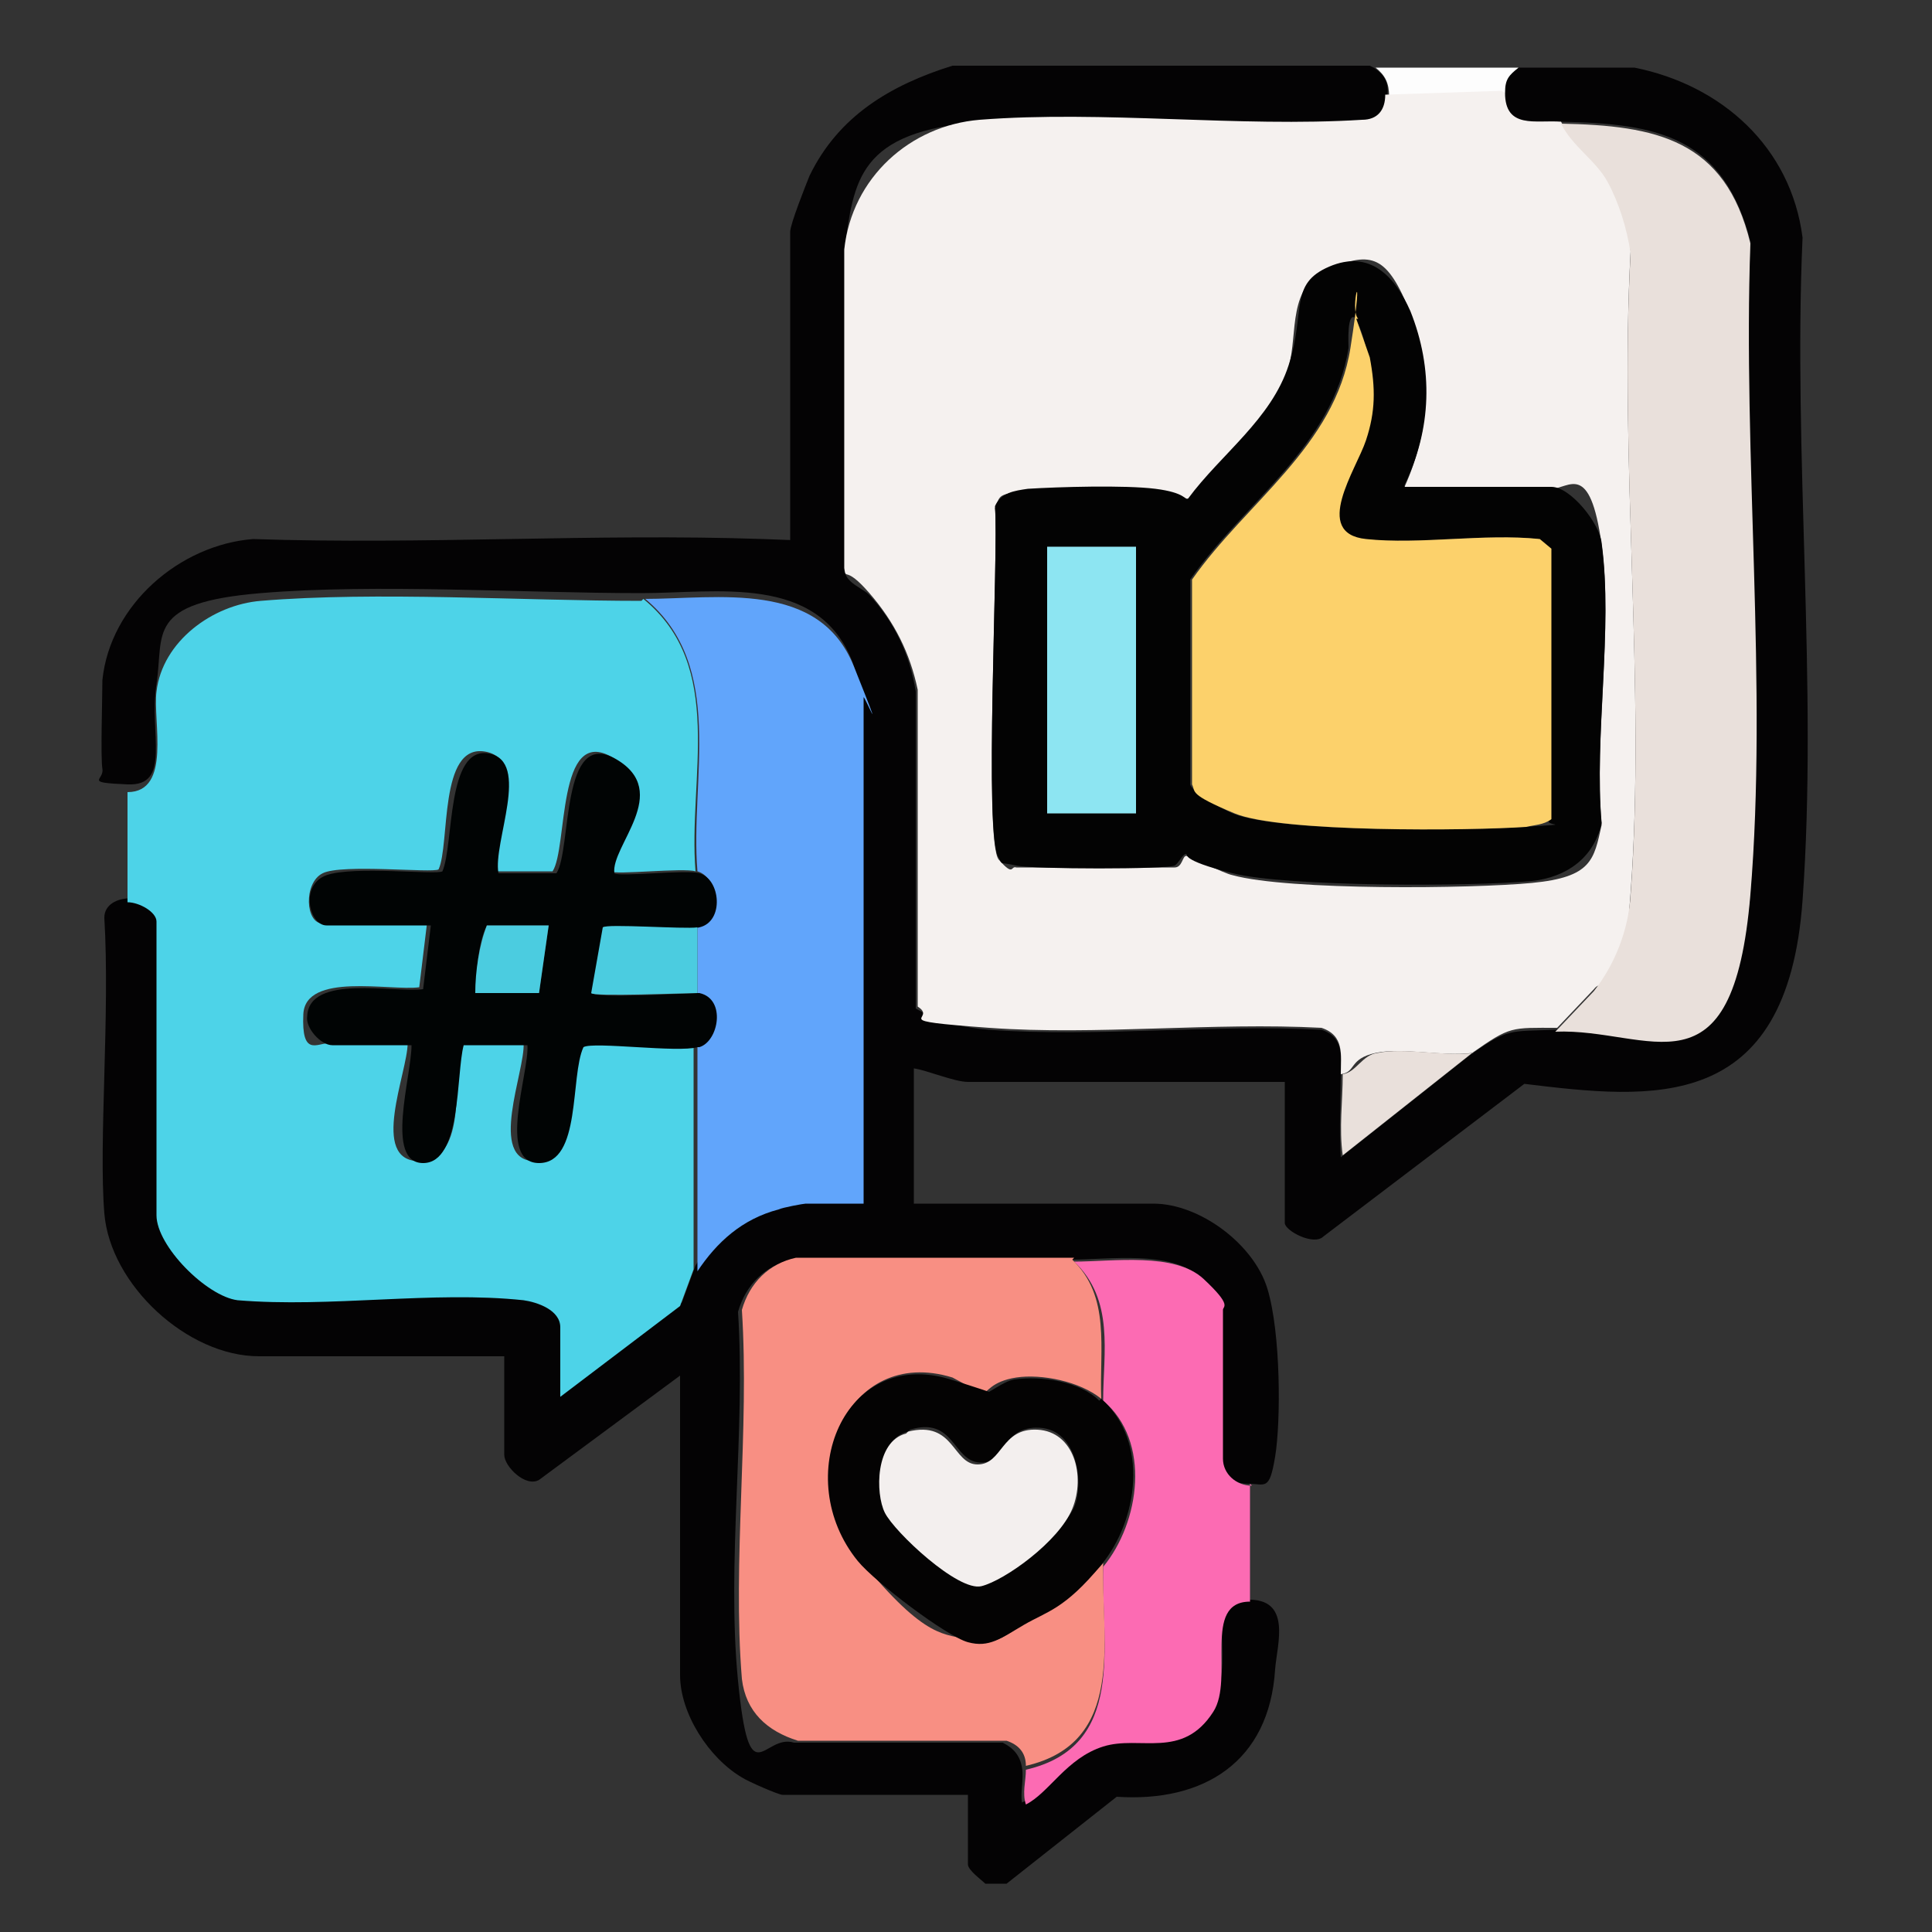 <?xml version="1.0" encoding="UTF-8"?>
<svg id="Layer_1" xmlns="http://www.w3.org/2000/svg" version="1.1" viewBox="0 0 100 100">
  <rect x="0" y="0" width="100" height="100" fill="#333333" stroke="none"/>
  <!-- Generator: Adobe Illustrator 29.1.0, SVG Export Plug-In . SVG Version: 2.1.0 Build 142)  -->
  <defs>
    <style>
      .st0 {
        fill: #4dd3e8;
      }

      .st1 {
        fill: #040304;
      }

      .st2 {
        fill: #4bcce0;
      }

      .st3 {
        fill: #e9e0db;
      }

      .st4 {
        fill: #61a5fb;
      }

      .st5 {
        fill: #fcd16b;
      }

      .st6 {
        fill: #010404;
      }

      .st7 {
        fill: #fc6bb3;
      }

      .st8 {
        fill: #f3efee;
      }

      .st9 {
        fill: #040303;
      }

      .st10 {
        fill: #f88f83;
      }

      .st11 {
        fill: #8de5f2;
      }

      .st12 {
        fill: #030303;
      }

      .st13 {
        fill: #f5f1ef;
      }

      .st14 {
        fill: #fdfdfd;
      }
    </style>
  </defs>
  <path class="st1" d="M71.1,3.5c.6.4.8.8.7,1.5s-.4,1.2-1.2,1.3c-6.4.4-13.4-.5-19.8,0s-6.6,3-7.1,6.7v16.5c.1.7.9.9,1.3,1.3,1.3,1.4,2.1,3.1,2.4,5v16.4c1.2.7,2.5,1,3.8,1.1,5.6.4,11.6-.3,17.2,0,1.2.4,1,1.4,1,2.4s-.1,2.8,0,4.2l6.7-5.3c2-1.4,2-1.2,4.4-1.3,4.9-.2,9.7-1.1,10.1-7.1.8-10.9-.5-22.8,0-33.7-1.4-5.5-4.9-6.1-9.8-6.2s-3,.4-2.9-1.5.2-.9.7-1.3h6c4.5.9,8.1,4.1,8.7,8.8-.5,11.2.8,23.2,0,34.3s-7.8,10.3-14.4,9.5l-10.4,7.9c-.5.5-2-.3-2-.7v-7.3h-16.4c-.7,0-2.1-.6-2.8-.7v7h12.4c2.4,0,5.2,2.1,5.9,4.4s.7,6.9.4,8.7-.5,1.4-1.4,1.4-1.5-.5-1.5-1.4v-7.7c0-.2-.8-1.4-1-1.6-1.5-1.4-4.7-.9-6.7-.9-4.8,0-9.6,0-14.4,0-1.4.3-2.4,1.3-2.8,2.7.4,6.2-.6,13,0,19.1s1.3,2.7,2.9,3.2h10.8c.6.3.9.7,1,1.3s-.1,1.3,0,1.8c1.2-.6,2.9-2.6,4-3,2-.6,4.1.7,5.7-1.8s-.5-5.6,1.9-5.7,1.6,2.3,1.5,3.6c-.3,4.8-3.7,6.9-8.2,6.6l-5.7,4.5h-1.1c-.2-.2-.9-.7-.9-1v-3.6h-9.6c-.2,0-1.8-.7-2.1-.9-1.7-1-3.2-3.3-3.2-5.3v-15.5l-7.3,5.4c-.7.4-1.8-.7-1.8-1.3v-5.1h-12.7c-3.7,0-7.7-3.7-8-7.4s.3-10.3,0-15.3c0-.7.7-1,1.3-1s1.5.5,1.5,1v15.2c0,1.6,2.6,4.2,4.2,4.4,4.7.5,10.1-.4,14.8,0s1.9.5,1.9,1.4v3.6l6.2-4.7.7-1.9c1-1.6,2.3-2.8,4.2-3.2s1.3-.3,1.4-.3h3v-26.2c0-.2-.4-1.3-.5-1.6-1.8-4.5-7-3.5-10.9-3.5-6.2,0-13.7-.5-19.7,0s-5,2.1-5.4,4.7.8,5.3-1.5,5.2-1.2-.2-1.3-.8,0-3.7,0-4.6c.4-3.9,4-7,7.8-7.3,8.8.3,17.7-.3,26.4,0s.9.2,1.4.2V12c0-.4.8-2.4,1-2.9,1.5-3.1,4.2-4.7,7.4-5.7h21.6Z"/>
  <path class="st14" d="M78.6,3.5c-.5.4-.7.6-.7,1.3l-6,.2c0-.7-.2-1.1-.7-1.5h7.5Z"/>
  <path class="st0" d="M33.3,31c4.3,3.5,2.3,9.3,2.7,14.1-.6-.2-4.2.2-4.4,0-.2-1.4,1.5-5.1.1-5.9-2.9-1.7-2.3,4.7-3.1,5.9h-3c-.3-1.5,1.9-5.8-.5-6.2s-1.8,4.8-2.4,6.1c-.3.2-5-.3-6,.2s-.9,2.6,0,2.6h5.4l-.4,3.3c-1.5.2-5.9-.8-6,1.4s.7,1.5,1.3,1.5h4.1c0,1.5-2,6.1.6,6.1s1.7-4.6,2.1-6.1h3.3c.1,1.4-1.9,6.1.6,6.1s1.6-4.6,2.3-6c.5-.4,4.9.2,5.9,0v11.6l-.7,1.9-6.2,4.7v-3.6c0-.9-1.2-1.3-1.9-1.4-4.7-.5-10,.4-14.8,0-1.6-.2-4.2-2.8-4.2-4.4v-15.2c0-.5-.9-1-1.5-1v-5.7c2.3,0,1.3-3.7,1.5-5.2.3-2.6,2.9-4.5,5.4-4.7,6-.5,13.5,0,19.7,0Z"/>
  <path class="st7" d="M64.7,76.8v6.1c-2.5,0-.8,4-1.9,5.7-1.6,2.5-3.8,1.2-5.7,1.8s-2.8,2.4-4,3c-.2-.6,0-1.2,0-1.8,5.2-1.2,3.9-6.4,4-10.5,1.9-2.3,2.5-6.5,0-8.6,0-2.5.6-5.2-1.5-7.2,2,0,5.2-.5,6.7.9s1,1.4,1,1.6v7.7c0,.8.7,1.4,1.5,1.4Z"/>
  <path class="st13" d="M77.9,4.8c0,1.9,1.6,1.4,2.9,1.5.6,1.2,1.7,1.8,2.4,3s1.1,2.4,1.2,3.7c-.6,10.9.8,22.5,0,33.2s-.8,3.6-1.9,5l-1.9,2c-2.4,0-2.4-.1-4.4,1.3-1.5.2-3.6-.3-5,0s-1,1-1.8,1.1c0-1,.2-2-1-2.4-5.6-.3-11.7.4-17.2,0s-2.6-.4-3.7-1.1v-16.4c-.4-1.9-1.2-3.5-2.5-5s-1.2-.6-1.3-1.3V12.9c.4-3.7,3.4-6.4,7-6.7,6.4-.5,13.4.4,19.8,0,.8,0,1.2-.5,1.2-1.3l6-.2ZM72.7,25.2c1.3-2.9,1.5-6,.3-9s-2-3.2-4.2-2.3-1.6,3.3-2.1,5.1c-.9,2.8-3.5,4.7-5.2,6.9-.3.1-1.2-.4-1.7-.5-1.6-.2-5-.2-6.6,0s-1.4.2-1.7.9c.2,2.3-.6,17.3.2,18.2s.6.3.9.4c.9,0,7.8,0,8.2,0s.4-.6.6-.6,1.9.9,2.4,1c2.9.8,12.4.7,15.5.4s3.2-1.2,3.6-3c-.4-4.5.6-10.1,0-14.5s-1.7-2.9-2.6-2.9h-7.6Z"/>
  <path class="st10" d="M55.5,65.2c2,1.9,1.4,4.6,1.5,7.2-1.1-.9-3.1-1.3-4.4-1.1s-1.5.8-1.7.8-1.2-.6-1.6-.8c-5.5-1.7-8.3,5.1-4.8,9.4s4.4,3.8,5.7,4.2,2-.4,2.9-.9,3.2-2.1,4-3.1c-.1,4,1.2,9.3-4,10.5,0-.7-.4-1.1-1-1.3h-10.8c-1.6-.5-2.7-1.5-2.9-3.2-.5-6.1.4-12.9,0-19.1.4-1.4,1.4-2.4,2.8-2.7,4.8,0,9.6,0,14.4,0Z"/>
  <path class="st3" d="M80.6,53.3l1.9-2c1.1-1.4,1.8-3.2,1.9-5,.8-10.8-.6-22.4,0-33.2-.2-1.3-.6-2.6-1.2-3.7s-1.8-1.8-2.4-3c4.9.1,8.5.8,9.8,6.2-.4,11,.9,22.9,0,33.7s-5.2,6.9-10.1,7.1Z"/>
  <path class="st4" d="M33.3,31c3.9,0,9.1-1,10.9,3.5s.5,1.4.5,1.6v26.2h-3c-.1,0-1.2.2-1.4.3-1.9.5-3.2,1.7-4.2,3.2v-11.6c1-.3,1.4-2.5,0-2.8v-3.5c1.3-.2,1.1-2.5,0-2.8-.4-4.8,1.5-10.6-2.7-14.1Z"/>
  <path class="st3" d="M76.2,54.5l-6.7,5.3c-.2-1.4,0-2.8,0-4.2.7-.1,1-1,1.8-1.1,1.4-.3,3.5.2,5,0Z"/>
  <path class="st6" d="M36.1,54.2c-1,.3-5.4-.3-5.9,0-.7,1.5-.1,6-2.3,6s-.5-4.7-.6-6.1h-3.3c-.4,1.5-.1,6.1-2.1,6.1s-.6-4.5-.6-6.1h-4.1c-.6,0-1.4-.9-1.3-1.5.1-2.2,4.5-1.2,6-1.4l.4-3.3h-5.4c-.9,0-1.4-2.1,0-2.6s5.7,0,6-.2c.6-1.4.2-6.5,2.4-6.1s.2,4.6.5,6.2h3c.8-1.2.2-7.6,3.1-5.9s-.3,4.5-.1,5.9c.2.2,3.8-.2,4.4,0,1.1.3,1.3,2.5,0,2.8s-4.7-.2-4.9,0l-.6,3.4c0,.3,5,0,5.5,0,1.4.3,1,2.5,0,2.8ZM28.4,47.9h-3.2c-.5,1-.5,2.4-.6,3.5h3.3l.5-3.5Z"/>
  <path class="st9" d="M57,72.4c2.5,2.2,1.9,6.3,0,8.6s-2.8,2.4-4,3.1-1.8,1.2-2.9.9-4.8-3.1-5.7-4.2c-3.5-4.3-.7-11.1,4.8-9.4s1.4.8,1.6.8c.3,0,1.1-.7,1.7-.8,1.4-.2,3.4.1,4.4,1.1ZM47,74.1c-1.6.4-1.6,2.9-1.1,4.1s3.9,4.1,5,3.8,4.2-2.8,4.7-4,.2-4-1.8-4.1-1.7,1.9-3.1,1.8-1.3-2.4-3.6-1.7Z"/>
  <path class="st12" d="M72.7,25.2h7.6c1,0,2.5,1.9,2.6,2.9.6,4.4-.4,10,0,14.5-.4,1.8-1.8,2.8-3.6,3-3.2.3-12.7.3-15.5-.4s-2.3-1-2.4-1c-.2,0-.4.5-.6.6-.4.2-7.3.2-8.2,0s-.7,0-.9-.4c-.8-.9,0-15.9-.2-18.2.3-.7,1-.8,1.7-.9,1.6-.1,5-.2,6.6,0s1.5.6,1.7.5c1.7-2.3,4.3-4.1,5.2-6.9s0-4.2,2.1-5.1,3.4.5,4.2,2.3c1.2,3,1.1,6.1-.3,9ZM70.2,16.5c-.5-.5-.4,1.3-.4,1.5-.8,5.1-5.4,8-8.2,12v10.6c.1.4,1.7,1.3,2.2,1.5,2.4,1,12.2.9,15.1.7s.9,0,1.3-.4v-14s-.6-.5-.6-.5c-2.8-.3-6.2.3-9,0s-.4-3.7,0-5.1.5-2.7.2-4.3-.6-1.9-.7-2ZM58.8,28.3h-4.6v13.8h4.6v-13.8Z"/>
  <path class="st2" d="M36.1,47.9v3.5c-.5,0-5.5.2-5.5,0l.6-3.4c.2-.2,4.2.1,4.9,0Z"/>
  <path class="st2" d="M28.4,47.9l-.5,3.5h-3.3c0-1.1.2-2.5.6-3.5h3.2Z"/>
  <path class="st8" d="M47,74.1c2.4-.6,2.3,1.7,3.6,1.7s1.2-1.9,3.1-1.8,2.5,2.4,1.8,4.1-3.5,3.7-4.7,4-4.5-2.8-5-3.8-.5-3.7,1.1-4.1Z"/>
  <path class="st5" d="M70.2,16.5c0,0,.6,1.7.7,2,.3,1.6.3,2.8-.2,4.3s-2.8,4.8,0,5.1,6.1-.3,9,0l.6.5v14c-.4.3-.9.3-1.3.4-2.9.2-12.7.3-15.1-.7s-2-1.1-2.2-1.5v-10.6c2.8-4,7.4-6.9,8.2-12s-.1-2,.4-1.5Z"/>
  <rect class="st11" x="54.2" y="28.3" width="4.6" height="13.8"/>
</svg>
